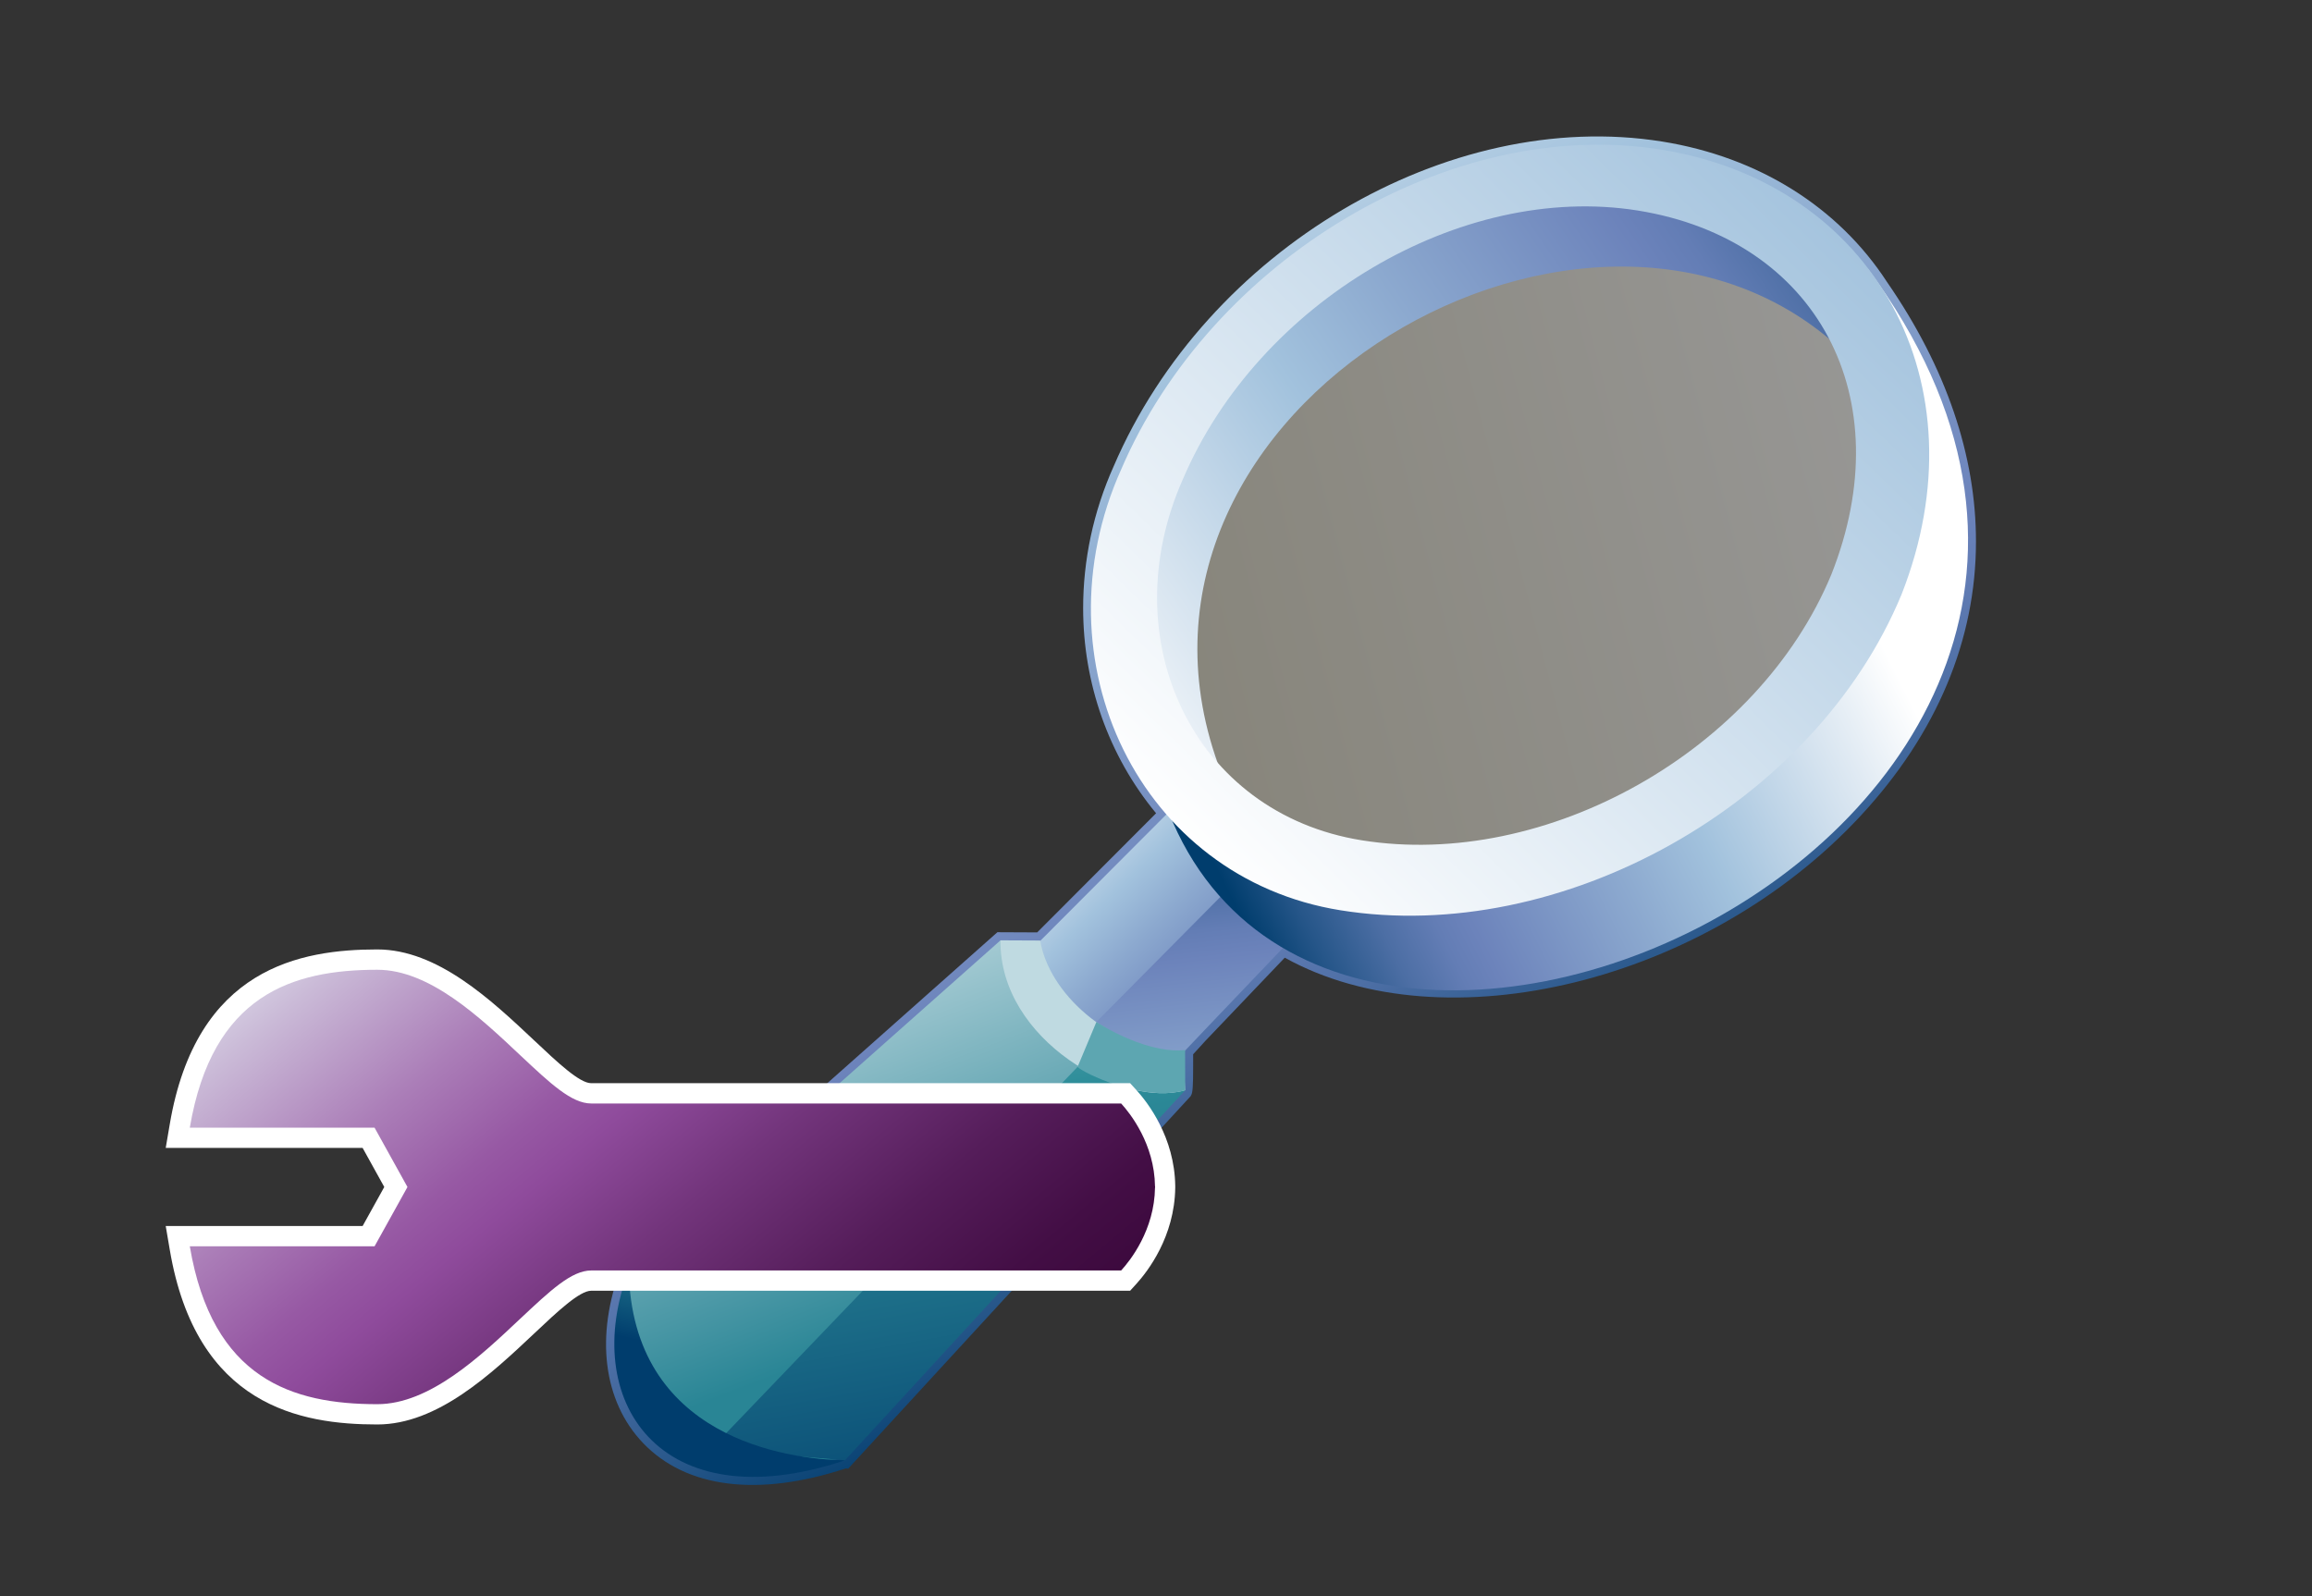 <?xml version="1.0" encoding="UTF-8"?>
<!DOCTYPE svg PUBLIC "-//W3C//DTD SVG 1.1 Tiny//EN" "http://www.w3.org/Graphics/SVG/1.1/DTD/svg11-tiny.dtd">
<svg baseProfile="tiny" height="69.047" version="1.1" viewBox="183.001 -30.024 100 69.047" width="100" xmlns="http://www.w3.org/2000/svg" xmlns:xlink="http://www.w3.org/1999/xlink">
<rect x="183.001" y="-30.024" width="100" height="69.047" fill="#333333" stroke="none"/>
<g>
<g>
<g>
<linearGradient gradientUnits="userSpaceOnUse" id="XMLID_12_" x1="219.515" x2="245.433" y1="-28.871" y2="22.602">
<stop offset="0" style="stop-color:#FFFFFF"/>
<stop offset="0.114" style="stop-color:#E0EAF3"/>
<stop offset="0.35" style="stop-color:#A2C2DD"/>
<stop offset="0.482" style="stop-color:#8CA9CF"/>
<stop offset="0.7" style="stop-color:#6C83BB"/>
<stop offset="0.746" style="stop-color:#637DB5"/>
<stop offset="0.819" style="stop-color:#4C6EA4"/>
<stop offset="0.91" style="stop-color:#265689"/>
<stop offset="0.989" style="stop-color:#003D6D"/>
<stop offset="1" style="stop-color:#003D6D"/>
</linearGradient>
<path d="M264.618-17.827c-2.112-3.248-5.565-5.405-9.724-6.074c-9.281-1.484-19.7,4.682-23.72,14.039     c-0.89,1.981-1.324,4.08-1.324,6.145c0,3.239,1.093,6.381,3.155,8.873c-0.378,0.378-4.932,4.942-5.143,5.154     c-0.225-0.001-1.721-0.008-1.721-0.008l-16.239,14.416l-0.03,0.079c-1.137,2.952-0.785,5.792,0.94,7.599     c1.87,1.958,4.983,2.344,8.767,1.103c0.051,0.004,0.108,0.009,0.108,0.009s14.686-15.976,14.782-16.081     c0.01-0.007,0.02-0.021,0.028-0.031l0.021-0.022c0,0-0.012,0.007-0.014,0.008c0.087-0.11,0.104-0.389,0.104-1.333v-0.468     c0.134-0.147,0.539-0.59,0.539-0.59s3.104-3.254,3.423-3.587c6.905,3.826,18.229,1.066,24.91-6.139     c3.319-3.58,4.987-7.643,4.987-11.863C268.47-10.293,267.189-14.11,264.618-17.827z M263.226-1.766c0,0-9.21,8.489-15.08,9.753     s-12.643-4.605-12.643-4.605s-4.786-11.017,4.063-19.054s14.179-5.87,20.409-2.89S263.226-1.766,263.226-1.766z" fill="url(#XMLID_12_)"/>
</g>
</g>
<g>
<g>
<g>
<g>
<linearGradient gradientTransform="matrix(1.19 0 0 1.19 100.769 -713.867)" gradientUnits="userSpaceOnUse" id="XMLID_13_" x1="104.917" x2="114.505" y1="604.891" y2="614.922">
<stop offset="0" style="stop-color:#FFFFFF"/>
<stop offset="0.114" style="stop-color:#E0EAF3"/>
<stop offset="0.35" style="stop-color:#A2C2DD"/>
<stop offset="0.482" style="stop-color:#8CA9CF"/>
<stop offset="0.7" style="stop-color:#6C83BB"/>
<stop offset="0.746" style="stop-color:#637DB5"/>
<stop offset="0.819" style="stop-color:#4C6EA4"/>
<stop offset="0.91" style="stop-color:#265689"/>
<stop offset="0.989" style="stop-color:#003D6D"/>
<stop offset="1" style="stop-color:#003D6D"/>
</linearGradient>
<polygon fill="url(#XMLID_13_)" points="223.367,15.313 234.333,4.321 239.715,9.476 229.07,21.126      "/>
<linearGradient gradientTransform="matrix(1.19 0 0 1.19 100.769 -713.867)" gradientUnits="userSpaceOnUse" id="XMLID_14_" x1="96.473" x2="102.521" y1="606.898" y2="622.681">
<stop offset="0" style="stop-color:#D6E6EC"/>
<stop offset="1" style="stop-color:#298595"/>
</linearGradient>
<path d="M231.282,16.854L219.56,33.06c-4.551,0.684-10.194-3.244-9.36-8.136l16.075-14.271       L231.282,16.854z" fill="url(#XMLID_14_)"/>
<linearGradient gradientTransform="matrix(1.19 0 0 1.19 100.769 -713.867)" gradientUnits="userSpaceOnUse" id="XMLID_15_" x1="99.857" x2="105.829" y1="600.327" y2="633.325">
<stop offset="0" style="stop-color:#E6EEF4"/>
<stop offset="0.444" style="stop-color:#2F8E9A"/>
<stop offset="0.938" style="stop-color:#003D6D"/>
<stop offset="1" style="stop-color:#003D6D"/>
</linearGradient>
<polygon fill="url(#XMLID_15_)" points="229.606,16.13 213.75,32.659 219.547,33.146 234.262,17.138      "/>
<linearGradient gradientTransform="matrix(1.353 0 0 -1.353 230.083 -559.751)" gradientUnits="userSpaceOnUse" id="XMLID_16_" x1="-9.783" x2="-11.356" y1="-428.852" y2="-435.539">
<stop offset="0" style="stop-color:#E6EEF4"/>
<stop offset="0.444" style="stop-color:#2F8E9A"/>
<stop offset="0.938" style="stop-color:#003D6D"/>
<stop offset="1" style="stop-color:#003D6D"/>
</linearGradient>
<path d="M210.199,24.924c-2.153,5.593,1.307,10.904,9.348,8.224       C217.05,33.103,210.32,32.186,210.199,24.924z" fill="url(#XMLID_16_)"/>
<linearGradient gradientTransform="matrix(1.19 0 0 1.19 100.769 -713.867)" gradientUnits="userSpaceOnUse" id="XMLID_17_" x1="114.338" x2="111.872" y1="624.94" y2="602.923">
<stop offset="0" style="stop-color:#FFFFFF"/>
<stop offset="0.114" style="stop-color:#E0EAF3"/>
<stop offset="0.35" style="stop-color:#A2C2DD"/>
<stop offset="0.482" style="stop-color:#8CA9CF"/>
<stop offset="0.7" style="stop-color:#6C83BB"/>
<stop offset="0.746" style="stop-color:#637DB5"/>
<stop offset="0.819" style="stop-color:#4C6EA4"/>
<stop offset="0.91" style="stop-color:#265689"/>
<stop offset="0.989" style="stop-color:#003D6D"/>
<stop offset="1" style="stop-color:#003D6D"/>
</linearGradient>
<polygon fill="url(#XMLID_17_)" points="233.645,16.062 239.327,10.106 236.517,8.037 230.423,14.184      "/>
<path d="M226.274,10.653l1.719,0.008c0.356,2.207,2.883,4.66,6.182,4.902l0.087,1.574       C231.541,17.929,226.226,14.989,226.274,10.653z" fill="#BFDAE1"/>
<path d="M230.423,14.184l-0.815,1.946c0.224,0.242,2.844,1.537,4.656,1.008l-0.004-1.738       C232.929,15.542,231.27,14.729,230.423,14.184z" fill="#5DA6B1"/>
<linearGradient gradientTransform="matrix(1.353 0 0 -1.353 230.083 -559.751)" gradientUnits="userSpaceOnUse" id="XMLID_18_" x1="31.608" x2="1.263" y1="-404.588" y2="-412.573">
<stop offset="0" style="stop-color:#FFFFFF"/>
<stop offset="1" style="stop-color:#D7D2BE"/>
</linearGradient>
<path d="M262.475-15.152c-10.281-10.194-32.598,2.08-27.163,18.218       C247.279,13.941,268.654-1.628,262.475-15.152z" fill="url(#XMLID_18_)" fill-opacity="0.51"/>
<linearGradient gradientUnits="userSpaceOnUse" id="XMLID_19_" x1="262.747" x2="235.566" y1="-5.466" y2="8.184">
<stop offset="0" style="stop-color:#FFFFFF"/>
<stop offset="0.114" style="stop-color:#E0EAF3"/>
<stop offset="0.35" style="stop-color:#A2C2DD"/>
<stop offset="0.482" style="stop-color:#8CA9CF"/>
<stop offset="0.7" style="stop-color:#6C83BB"/>
<stop offset="0.746" style="stop-color:#637DB5"/>
<stop offset="0.819" style="stop-color:#4C6EA4"/>
<stop offset="0.91" style="stop-color:#265689"/>
<stop offset="0.989" style="stop-color:#003D6D"/>
<stop offset="1" style="stop-color:#003D6D"/>
</linearGradient>
<path d="M232.586,1.414c3.594,24.784,49.632,5.016,31.2-19.815       C270.368,2.536,242.263,18.404,232.586,1.414z" fill="url(#XMLID_19_)"/>
<linearGradient gradientUnits="userSpaceOnUse" id="XMLID_20_" x1="228.662" x2="265.662" y1="-0.443" y2="-25.693">
<stop offset="0" style="stop-color:#FFFFFF"/>
<stop offset="0.114" style="stop-color:#E0EAF3"/>
<stop offset="0.35" style="stop-color:#A2C2DD"/>
<stop offset="0.482" style="stop-color:#8CA9CF"/>
<stop offset="0.7" style="stop-color:#6C83BB"/>
<stop offset="0.746" style="stop-color:#637DB5"/>
<stop offset="0.819" style="stop-color:#4C6EA4"/>
<stop offset="0.91" style="stop-color:#265689"/>
<stop offset="0.989" style="stop-color:#003D6D"/>
<stop offset="1" style="stop-color:#003D6D"/>
</linearGradient>
<path d="M262.731-14.82c-10.301-17.218-39.064,3.782-27.041,17.864       C230.094-12.476,252.019-24.966,262.731-14.82z" fill="url(#XMLID_20_)"/>
<linearGradient gradientUnits="userSpaceOnUse" id="XMLID_21_" x1="234.693" x2="262.58" y1="6.983" y2="-21.609">
<stop offset="0" style="stop-color:#FFFFFF"/>
<stop offset="1" style="stop-color:#A2C2DD"/>
</linearGradient>
<path d="M265.249-4.313c-3.762,9.102-14.745,15.199-24.273,13.665       c-8.668-1.39-13.203-10.778-9.479-19.075c3.897-9.072,14.238-15.287,23.343-13.831       C264.061-22.072,268.835-13.438,265.249-4.313z M253.84-20.917c-7.679-1.227-16.407,3.984-19.67,11.607       c-3.099,6.976,0.461,14.469,7.727,15.635c7.972,1.278,17.145-3.851,20.313-11.494C265.249-12.827,261.6-19.669,253.84-20.917z" fill="url(#XMLID_21_)"/>
</g>
</g>
</g>
</g>
<g>
<path d="M199.32,11.047c-3.303,0-7.83,0.784-8.977,7.564l-0.174,1.021c0,0,7.613,0,8.516,0    c0.272,0.49,0.679,1.222,0.937,1.691c-0.258,0.469-0.665,1.201-0.937,1.689c-0.902,0-8.516,0-8.516,0l0.174,1.021    c1.146,6.777,5.674,7.563,8.977,7.563c2.604,0,4.927-2.184,6.792-3.941c1.007-0.951,1.958-1.844,2.459-1.844h23.311l0.261-0.287    c0.503-0.551,1.662-2.055,1.69-4.166v-0.074c-0.025-2.111-1.188-3.616-1.69-4.165l-0.261-0.286h-23.311    c-0.502,0-1.453-0.895-2.457-1.842C204.247,13.233,201.924,11.047,199.32,11.047z" fill="#FFFFFF"/>
<linearGradient gradientTransform="matrix(1.19 0 0 -1.19 50.876 168.484)" gradientUnits="userSpaceOnUse" id="XMLID_22_" x1="123.353" x2="144.463" y1="136.873" y2="111.478">
<stop offset="0" style="stop-color:#E6EDF3"/>
<stop offset="0.12" style="stop-color:#CABAD7"/>
<stop offset="0.272" style="stop-color:#AB7EB8"/>
<stop offset="0.384" style="stop-color:#9759A4"/>
<stop offset="0.444" style="stop-color:#8F4B9C"/>
<stop offset="0.568" style="stop-color:#73357C"/>
<stop offset="0.724" style="stop-color:#551D5A"/>
<stop offset="0.853" style="stop-color:#430E45"/>
<stop offset="0.938" style="stop-color:#3C093D"/>
<stop offset="1" style="stop-color:#3C093D"/>
</linearGradient>
<path d="M232.96,21.324c0-0.01,0.003-0.021,0.003-0.027h-0.005c-0.023-1.838-1.076-3.162-1.464-3.586    c-0.491,0-22.921,0-22.921,0c-0.854,0-1.777-0.874-3.064-2.081c-1.752-1.651-3.93-3.704-6.188-3.704    c-3.666,0-7.137,1.076-8.111,6.832c1.379,0,7.992,0,7.992,0l1.423,2.566l-1.423,2.564c0,0-6.613,0-7.992,0    c0.973,5.754,4.443,6.83,8.111,6.83c2.258,0,4.439-2.053,6.188-3.703c1.287-1.207,2.21-2.081,3.064-2.081c0,0,22.43,0,22.921,0    c0.388-0.421,1.441-1.749,1.464-3.586h0.005C232.963,21.34,232.96,21.334,232.96,21.324z" fill="url(#XMLID_22_)"/>
<rect fill="none" height="69.047" width="100" x="183.001" y="-30.024"/>
</g>
</g>
</svg>
